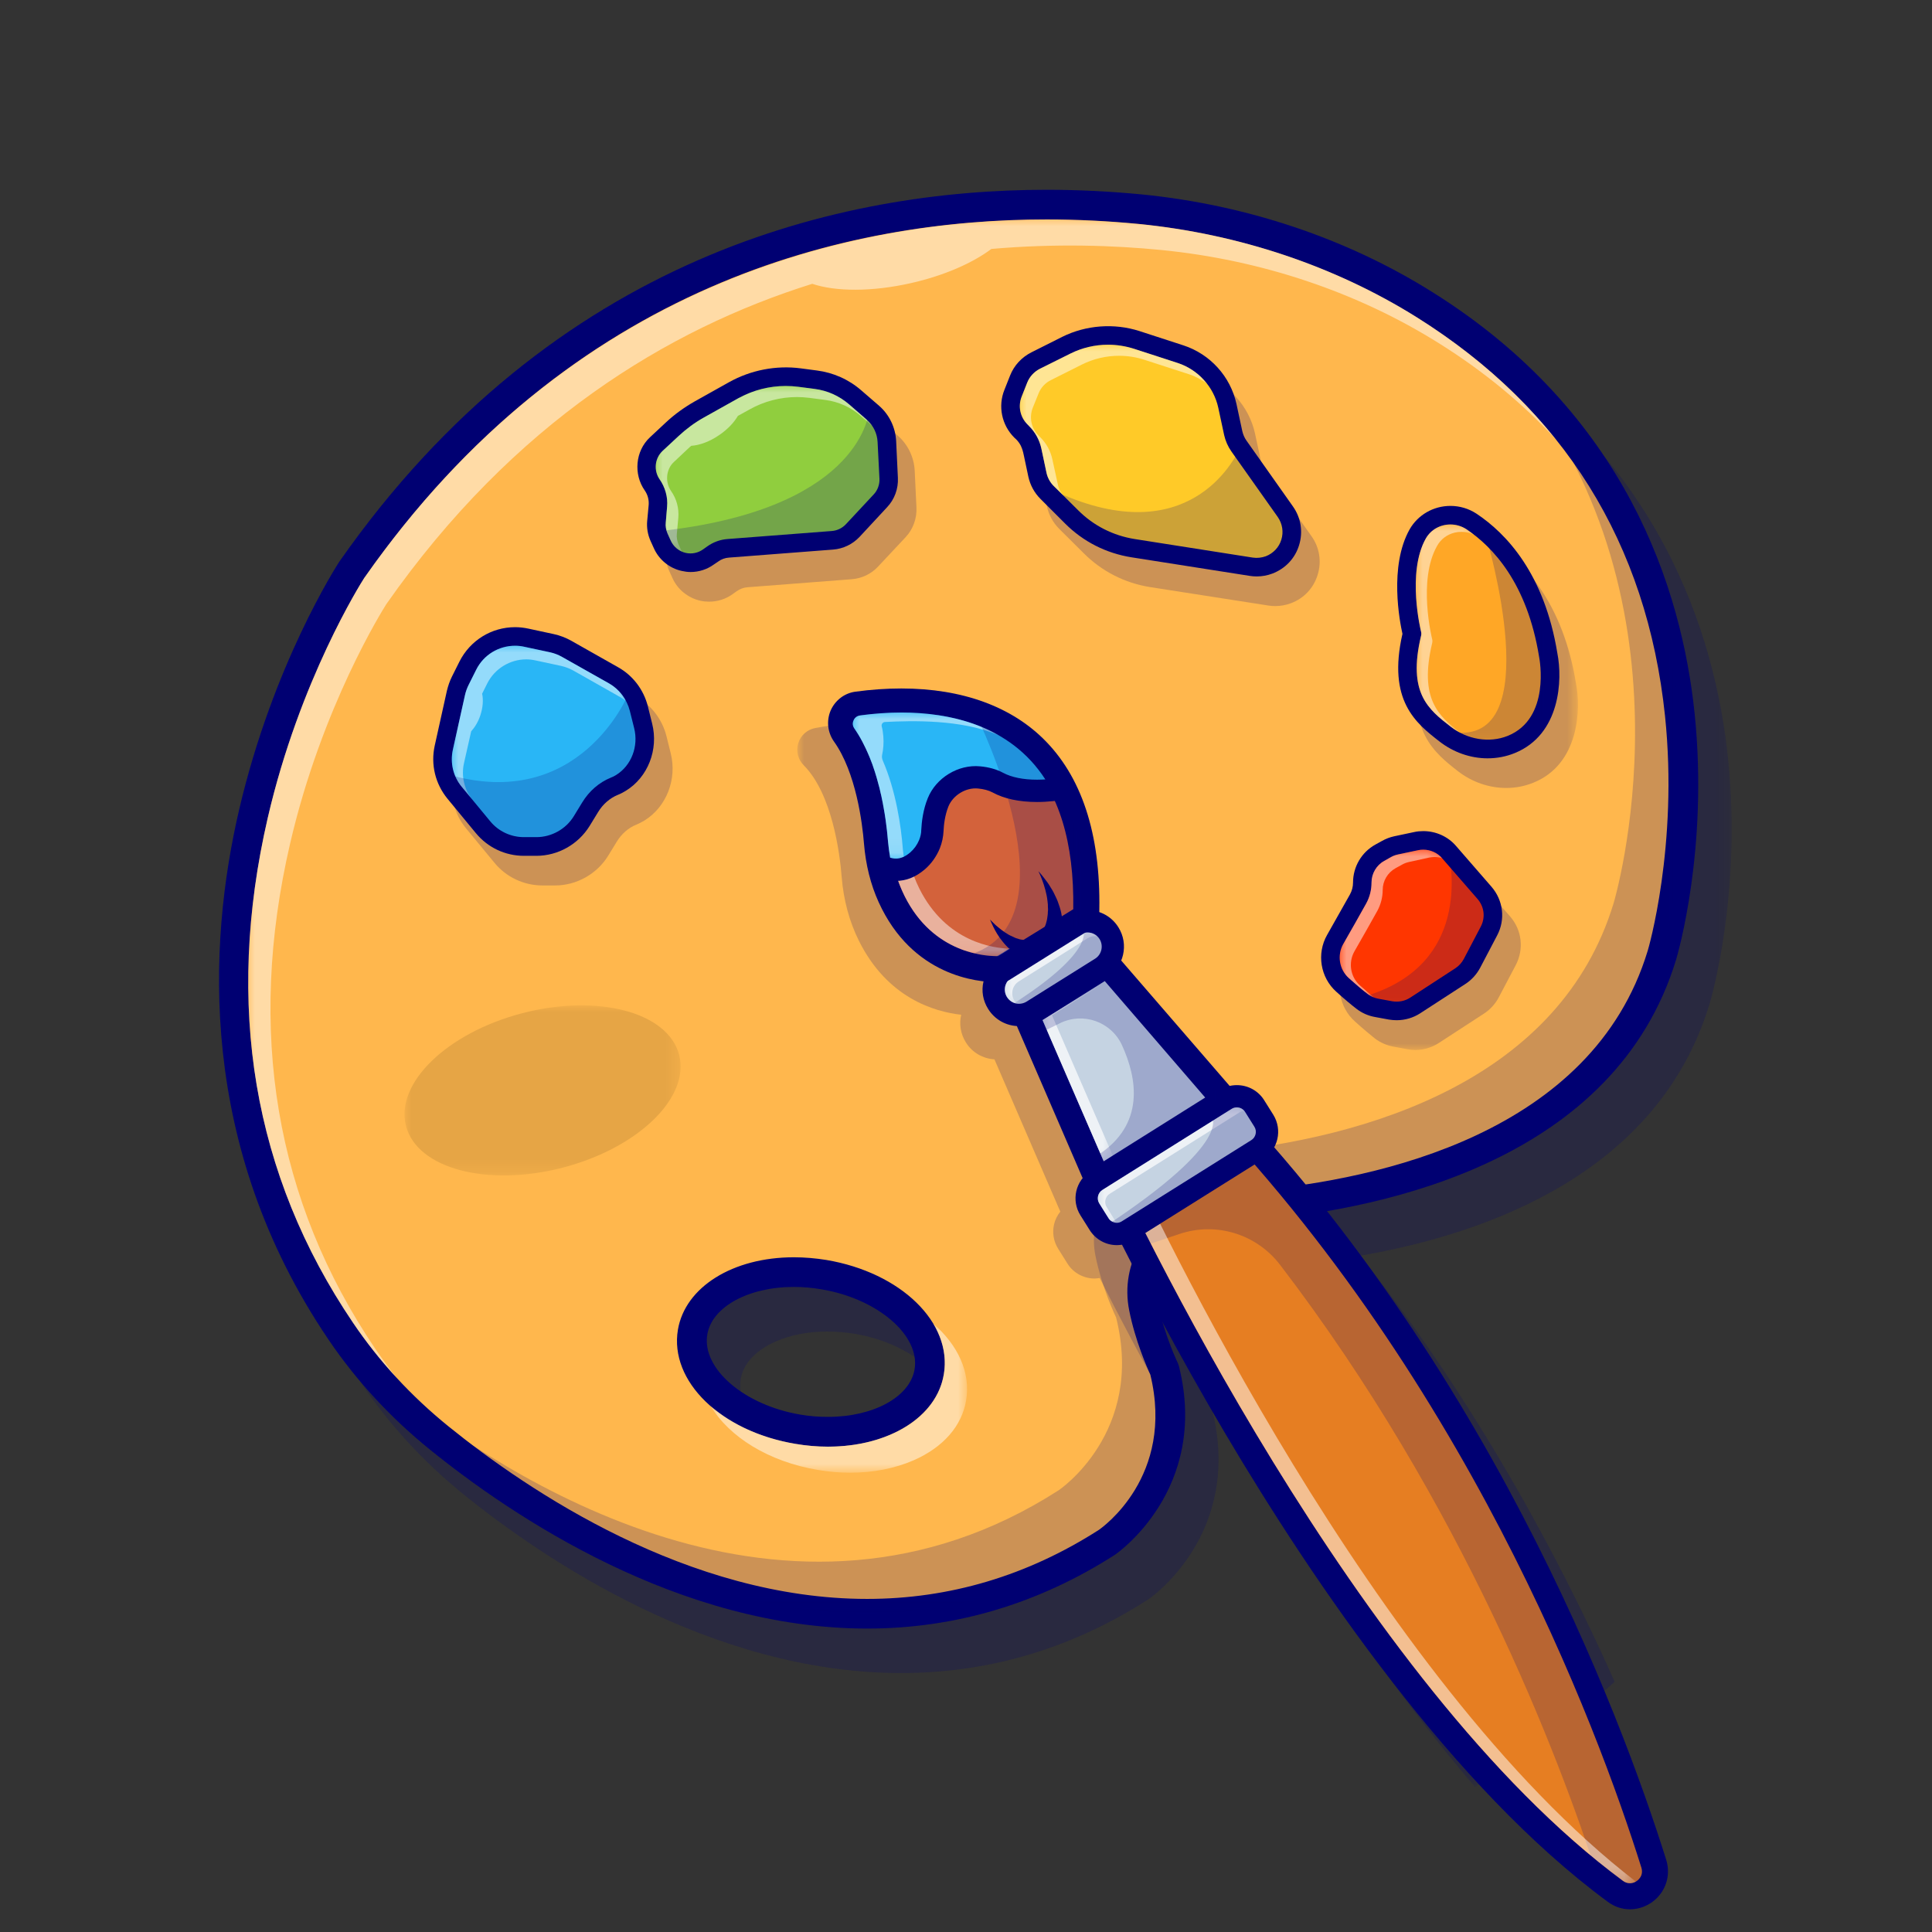 <svg width="144.66" height="144.66" viewBox="0 0 144.66 144.66" fill="none" xmlns="http://www.w3.org/2000/svg" xmlns:xlink="http://www.w3.org/1999/xlink">
	<rect x="0" y="0" width="144.66" height="144.66" fill="#333333" stroke="none"/>
	<desc>
			Created with Pixso.
	</desc>
	<defs/>
	<mask id="mask1_36900" mask-type="alpha" maskUnits="userSpaceOnUse" x="0" y="0" width="144.66" height="144.66">
		<g style="mix-blend-mode:normal">
			<rect id="Rectangle 3948" width="144.66" height="144.66" fill="#C4C4C4" fill-opacity="1"/>
		</g>
	</mask>
	<g mask="url(#mask1_36900)">
		<mask id="mask1_36903" mask-type="alpha" maskUnits="userSpaceOnUse" x="0" y="0" width="144.66" height="144.66">
			<g style="mix-blend-mode:normal">
				<rect id="Rectangle 3947" width="144.66" height="144.66" fill="#C4C4C4" fill-opacity="1"/>
			</g>
		</mask>
		<g mask="url(#mask1_36903)">
			<g opacity="0.2">
				<mask id="mask1_36960" mask-type="alpha" maskUnits="userSpaceOnUse" x="18.912" y="17.553" width="110.753" height="116.256">
					<g style="mix-blend-mode:normal">
						<rect id="Rectangle 3919" x="18.912" y="17.553" width="110.753" height="116.256" fill="#C4C4C4" fill-opacity="1"/>
					</g>
				</mask>
				<g mask="url(#mask1_36960)">
					<g style="mix-blend-mode:normal">
						<path id="Path 36611" d="M101.86 94.02C111.57 92.34 124.19 87.72 128 75.18C128.1 74.85 130.44 66.95 129.39 56.8C128.42 47.39 124.23 34.27 109.75 25.2C103.36 21.2 95.84 18.67 88.02 17.9C73.75 16.49 46.96 18.17 27.93 45.36C27.73 45.67 22.94 53.09 20.41 63.99C18.06 74.08 17.31 89.15 27.09 103.62C29.17 106.69 31.72 109.47 34.68 111.87C40.63 116.68 53.23 125.27 67.47 125.27C73.48 125.27 79.78 123.74 86 119.74C86.07 119.7 93.09 114.89 90.77 105.61C90.75 105.54 90.72 105.47 90.69 105.4C90.68 105.38 90.05 104.05 89.56 102.37C90.96 104.96 92.53 107.77 94.26 110.69C98.41 117.71 104.01 126.28 110.44 133.8C114.17 131.49 117.67 128.85 120.9 125.92C116.68 116.46 110.51 105.01 101.86 94.02ZM70.98 105.87C70.79 107.03 69.85 108.04 68.35 108.69C66.69 109.42 64.59 109.62 62.43 109.26C58.22 108.55 55.03 105.8 55.46 103.26C55.65 102.1 56.59 101.1 58.09 100.44C59.21 99.95 60.53 99.7 61.93 99.7C62.61 99.7 63.31 99.76 64.01 99.87C68.22 100.58 71.41 103.33 70.98 105.87Z" fill="#000072" fill-opacity="1" fill-rule="nonzero"/>
					</g>
				</g>
			</g>
		</g>
		<g mask="url(#mask1_36903)">
			<g style="mix-blend-mode:normal">
				<path id="Path 36612" d="M106.66 22.81C100.24 18.79 92.94 16.41 85.41 15.67C71.18 14.26 45 16.01 26.34 42.66C26.34 42.66 7.01 72.3 25.5 99.66C27.55 102.68 30.04 105.37 32.88 107.67C41.43 114.59 62.65 128.47 82.87 115.48C82.87 115.48 89.34 111.17 87.19 102.55C87.19 102.55 86.13 100.35 85.64 97.91C85.05 94.94 86.79 92.03 89.68 91.15C90.14 91.01 90.64 90.87 91.19 90.74C92.15 90.51 93.13 90.34 94.12 90.25C106.36 89.14 120.46 84.58 124.44 71.53C124.44 71.53 133.95 39.9 106.66 22.81ZM69.58 102.72C69.04 105.91 64.64 107.84 59.74 107.02C54.85 106.19 51.32 102.94 51.86 99.74C52.4 96.54 56.8 94.62 61.69 95.44C66.58 96.26 70.11 99.52 69.58 102.72Z" fill="#FFB74D" fill-opacity="1" fill-rule="nonzero"/>
			</g>
		</g>
		<g mask="url(#mask1_36903)">
			<g style="mix-blend-mode:normal">
				<path id="Path 36613" d="M64.93 121.94C50.84 121.94 38.36 113.54 32.18 108.53C29.22 106.13 26.66 103.36 24.58 100.28C14.8 85.82 15.55 70.75 17.9 60.65C20.44 49.75 25.21 42.36 25.41 42.05C41.5 19.06 63.11 14.21 78.38 14.21C80.75 14.21 83.15 14.33 85.52 14.56C93.34 15.34 100.86 17.86 107.25 21.87C121.73 30.93 125.92 44.05 126.89 53.46C127.93 63.61 125.6 71.51 125.5 71.85C120.96 86.77 103.95 90.48 94.22 91.36C93.32 91.44 92.39 91.6 91.45 91.82C90.96 91.94 90.47 92.07 90.01 92.21C87.66 92.93 86.25 95.28 86.73 97.69C87.18 99.96 88.18 102.04 88.19 102.06C88.22 102.13 88.25 102.2 88.27 102.28C90.59 111.55 83.56 116.36 83.49 116.41C77.77 120.08 71.53 121.94 64.93 121.94ZM27.27 43.28C27.04 43.64 22.44 50.91 20.05 61.23C16.81 75.26 18.95 87.98 26.43 99.03C28.38 101.93 30.79 104.54 33.58 106.8C39.54 111.62 51.53 119.72 64.93 119.72C71.1 119.72 76.93 117.98 82.28 114.55C82.49 114.4 87.99 110.57 86.13 102.92C85.9 102.43 85 100.39 84.55 98.12C83.84 94.59 85.91 91.13 89.36 90.09C89.87 89.93 90.4 89.79 90.93 89.66C91.97 89.41 93.01 89.23 94.02 89.14C103.19 88.31 119.21 84.88 123.37 71.2C123.4 71.13 125.68 63.33 124.67 53.61C123.32 40.68 117.06 30.63 106.07 23.75C99.96 19.93 92.78 17.52 85.3 16.77C83.01 16.55 80.68 16.43 78.38 16.43C63.64 16.43 42.81 21.09 27.27 43.28ZM61.99 108.32C61.19 108.32 60.37 108.25 59.56 108.11C53.98 107.18 50.11 103.42 50.76 99.56C51.3 96.37 54.87 94.14 59.44 94.14C60.25 94.14 61.06 94.21 61.87 94.34C67.46 95.28 71.32 99.04 70.67 102.9C70.14 106.09 66.57 108.32 61.99 108.32ZM59.44 96.36C56.03 96.36 53.3 97.86 52.96 99.92C52.53 102.47 55.72 105.21 59.93 105.92C60.62 106.04 61.31 106.09 61.99 106.09C65.4 106.09 68.13 104.6 68.48 102.53C68.91 99.99 65.71 97.24 61.51 96.54C60.82 96.42 60.12 96.36 59.44 96.36Z" fill="#000072" fill-opacity="1" fill-rule="nonzero"/>
			</g>
		</g>
		<g mask="url(#mask1_36903)">
			<g opacity="0.2">
				<mask id="mask1_36964" mask-type="alpha" maskUnits="userSpaceOnUse" x="59.702" y="54.062" width="35.517" height="51.523">
					<g style="mix-blend-mode:normal">
						<rect id="Rectangle 3920" x="59.702" y="54.062" width="35.517" height="51.523" fill="#C4C4C4" fill-opacity="1"/>
					</g>
				</mask>
				<g mask="url(#mask1_36964)">
					<g style="mix-blend-mode:normal">
						<path id="Path 36614" d="M93.74 88.41C94.14 87.67 94.15 86.74 93.67 85.98L92.98 84.88C92.42 83.99 91.37 83.59 90.4 83.81L82.29 74.42C82.61 73.63 82.56 72.7 82.08 71.93C81.73 71.38 81.21 70.99 80.63 70.8C80.77 64.65 79.16 60.1 75.86 57.27C71.02 53.14 63.88 53.97 61.04 54.51C60.44 54.63 59.95 55.06 59.77 55.65C59.59 56.24 59.75 56.87 60.18 57.3C62.3 59.44 62.88 63.85 63.02 65.65C63.16 67.4 63.6 69.01 64.31 70.44C66.44 74.73 69.97 75.76 71.97 75.98C71.81 76.67 71.92 77.41 72.32 78.05C72.8 78.83 73.62 79.27 74.46 79.32L79.39 90.72C79.17 91 79 91.33 78.92 91.69C78.78 92.31 78.89 92.96 79.23 93.5L79.92 94.6C80.37 95.33 81.16 95.73 81.96 95.73C82.09 95.73 82.21 95.71 82.34 95.69C83.77 98.53 85.55 101.91 87.62 105.58C87.59 104.64 87.46 103.62 87.19 102.55C87.19 102.55 86.12 100.35 85.64 97.91C85.04 94.94 86.79 92.03 89.68 91.15C90.14 91.01 90.64 90.87 91.19 90.74C92.15 90.51 93.13 90.34 94.12 90.25C94.48 90.22 94.85 90.18 95.21 90.14C94.73 89.56 94.24 88.99 93.74 88.41Z" fill="#000072" fill-opacity="1" fill-rule="nonzero"/>
					</g>
				</g>
			</g>
		</g>
		<g mask="url(#mask1_36903)">
			<g opacity="0.1">
				<mask id="mask1_36968" mask-type="alpha" maskUnits="userSpaceOnUse" x="30.293" y="75.279" width="20.676" height="12.741">
					<g style="mix-blend-mode:normal">
						<rect id="Rectangle 3921" x="30.293" y="75.279" width="20.676" height="12.741" fill="#000000" fill-opacity="1"/>
					</g>
				</mask>
				<g mask="url(#mask1_36968)">
					<g style="mix-blend-mode:normal">
						<path id="Path 36615" d="M39.12 75.86C44.77 74.39 50.02 75.79 50.85 78.98C51.68 82.18 47.78 85.96 42.13 87.43C36.48 88.9 31.23 87.5 30.4 84.31C29.57 81.11 33.47 77.33 39.12 75.86Z" fill="#000000" fill-opacity="1" fill-rule="nonzero"/>
					</g>
				</g>
			</g>
		</g>
		<g mask="url(#mask1_36903)">
			<g opacity="0.2">
				<mask id="mask1_36972" mask-type="alpha" maskUnits="userSpaceOnUse" x="27.261" y="28.098" width="98.785" height="92.735">
					<g style="mix-blend-mode:normal">
						<rect id="Rectangle 3922" x="27.261" y="28.098" width="98.785" height="92.735" fill="#C4C4C4" fill-opacity="1"/>
					</g>
				</mask>
				<g mask="url(#mask1_36972)">
					<g style="mix-blend-mode:normal">
						<path id="Path 36616" d="M113.54 28.09C127.52 45.36 120.82 67.63 120.82 67.63C116.85 80.69 102.75 85.25 90.5 86.36C89.52 86.45 88.54 86.61 87.57 86.85C87.02 86.98 86.52 87.12 86.07 87.26C83.18 88.13 81.43 91.05 82.02 94.01C82.51 96.46 83.57 98.65 83.57 98.65C85.73 107.28 79.26 111.59 79.26 111.59C59.04 124.57 37.81 110.69 29.27 103.77C28.57 103.21 27.9 102.63 27.26 102.02C28.92 104.1 30.81 105.99 32.88 107.66C41.43 114.59 62.65 128.47 82.87 115.48C82.87 115.48 89.34 111.17 87.19 102.55C87.19 102.55 86.12 100.35 85.64 97.91C85.05 94.94 86.79 92.03 89.68 91.15C90.14 91.01 90.64 90.87 91.19 90.74C92.15 90.51 93.13 90.34 94.12 90.25C106.36 89.14 120.46 84.58 124.44 71.52C124.44 71.52 132.21 45.68 113.54 28.09Z" fill="#000072" fill-opacity="1" fill-rule="nonzero"/>
					</g>
				</g>
			</g>
		</g>
		<g mask="url(#mask1_36903)">
			<g opacity="0.2">
				<mask id="mask1_36976" mask-type="alpha" maskUnits="userSpaceOnUse" x="33.834" y="26.644" width="84.321" height="51.977">
					<g style="mix-blend-mode:normal">
						<rect id="Rectangle 3923" x="33.834" y="26.644" width="84.321" height="51.977" fill="#C4C4C4" fill-opacity="1"/>
					</g>
				</mask>
				<g mask="url(#mask1_36976)">
					<g style="mix-blend-mode:normal">
						<path id="Path 36617" d="M49.9 55.11C49.59 53.88 48.78 52.81 47.67 52.18L44.17 50.2C43.76 49.97 43.32 49.81 42.86 49.71L40.96 49.29C38.87 48.84 36.75 49.85 35.79 51.76L35.23 52.88C35.06 53.22 34.94 53.58 34.85 53.95L33.94 58.05C33.63 59.46 33.98 60.92 34.9 62.03L37.03 64.61C37.91 65.68 39.23 66.3 40.62 66.3L41.56 66.3C43.17 66.3 44.7 65.44 45.54 64.07L46.17 63.04C46.53 62.44 47.06 61.98 47.64 61.75C47.85 61.66 48.05 61.56 48.25 61.44C49.9 60.42 50.71 58.35 50.22 56.4L49.9 55.11Z" fill="#000072" fill-opacity="1" fill-rule="nonzero"/>
					</g>
				</g>
				<g mask="url(#mask1_36976)">
					<g style="mix-blend-mode:normal">
						<path id="Path 36618" d="M67.21 32.61L65.88 31.45C64.94 30.64 63.79 30.12 62.56 29.96L61.34 29.8C59.5 29.56 57.61 29.93 55.99 30.83L53.4 32.28C52.63 32.72 51.9 33.25 51.25 33.85L50.05 34.97C48.96 35.99 48.78 37.69 49.64 38.91C49.86 39.23 49.99 39.66 49.96 40.04L49.85 41.23C49.81 41.74 49.89 42.25 50.1 42.73L50.34 43.26C50.72 44.13 51.51 44.77 52.44 44.98C52.66 45.03 52.88 45.05 53.09 45.05C53.72 45.05 54.34 44.86 54.85 44.49L55.16 44.27C55.4 44.1 55.68 43.99 55.98 43.97L63.77 43.37C64.53 43.31 65.23 42.98 65.75 42.42L67.82 40.21C68.37 39.62 68.66 38.81 68.62 38L68.49 35.25C68.44 34.24 67.98 33.27 67.21 32.61Z" fill="#000072" fill-opacity="1" fill-rule="nonzero"/>
					</g>
				</g>
				<g mask="url(#mask1_36976)">
					<g style="mix-blend-mode:normal">
						<path id="Path 36619" d="M94.72 35.22C94.57 35.01 94.47 34.77 94.41 34.51L93.97 32.46C93.52 30.41 92 28.73 90 28.08L86.71 27.01C84.79 26.39 82.74 26.55 80.93 27.45L78.62 28.6C77.89 28.97 77.32 29.59 77.02 30.34L76.6 31.4C76.1 32.63 76.39 34.04 77.33 34.98L77.48 35.13C77.74 35.39 77.92 35.72 78 36.09L78.39 37.92C78.53 38.55 78.84 39.12 79.29 39.58L81.14 41.42C82.5 42.78 84.22 43.66 86.12 43.96L94.97 45.34C95.14 45.37 95.32 45.38 95.49 45.38C95.88 45.38 96.28 45.31 96.65 45.17C97.63 44.81 98.36 44.03 98.66 43.04C98.97 42.05 98.8 40.99 98.2 40.15L94.72 35.22Z" fill="#000072" fill-opacity="1" fill-rule="nonzero"/>
					</g>
				</g>
				<g mask="url(#mask1_36976)">
					<g style="mix-blend-mode:normal">
						<path id="Path 36620" d="M118 51.15C117.03 45.18 114.17 42.17 111.94 40.69C111.13 40.15 110.11 39.97 109.16 40.2C108.21 40.43 107.42 41.02 106.94 41.86C105.38 44.63 106.2 48.78 106.4 49.68C105.26 54.69 107.42 56.38 109.16 57.74C110.23 58.57 111.51 59 112.78 59C113.47 59 114.16 58.87 114.8 58.61C118.24 57.23 118.39 53.11 118 51.15Z" fill="#000072" fill-opacity="1" fill-rule="nonzero"/>
					</g>
				</g>
				<g mask="url(#mask1_36976)">
					<g style="mix-blend-mode:normal">
						<path id="Path 36621" d="M110.41 65.57C109.64 64.68 108.44 64.28 107.28 64.52L105.77 64.85C105.46 64.91 105.16 65.03 104.88 65.18L104.37 65.47C103.34 66.04 102.7 67.13 102.7 68.31C102.7 68.62 102.62 68.93 102.47 69.2C102.07 69.92 101.32 71.24 100.76 72.22C99.96 73.62 100.25 75.42 101.46 76.49C102.09 77.06 102.6 77.48 102.95 77.76C103.36 78.07 103.84 78.28 104.35 78.37L105.38 78.56C105.58 78.6 105.77 78.62 105.97 78.62C106.59 78.62 107.2 78.44 107.74 78.09L111.12 75.89C111.58 75.59 111.96 75.17 112.22 74.68L113.49 72.27C114.12 71.07 113.96 69.64 113.07 68.62L110.41 65.57Z" fill="#000072" fill-opacity="1" fill-rule="nonzero"/>
					</g>
				</g>
			</g>
		</g>
		<g mask="url(#mask1_36903)">
			<g opacity="0.5">
				<mask id="mask1_36984" mask-type="alpha" maskUnits="userSpaceOnUse" x="53.228" y="99.116" width="19.189" height="11.154">
					<g style="mix-blend-mode:normal">
						<rect id="Rectangle 3924" x="53.228" y="99.116" width="19.189" height="11.155" fill="#C4C4C4" fill-opacity="1"/>
					</g>
				</mask>
				<g mask="url(#mask1_36984)">
					<g style="mix-blend-mode:normal">
						<path id="Path 36622" d="M61.23 110.06C62.05 110.2 62.86 110.27 63.66 110.27C65.38 110.27 67.01 109.95 68.41 109.34C70.62 108.37 72.02 106.78 72.34 104.85C72.69 102.76 71.72 100.71 69.88 99.11C70.59 100.29 70.89 101.59 70.67 102.9C70.35 104.83 68.95 106.43 66.74 107.39C65.34 108.01 63.71 108.32 61.99 108.32C61.19 108.32 60.38 108.25 59.56 108.11C56.99 107.68 54.79 106.65 53.22 105.29C54.61 107.59 57.54 109.44 61.23 110.06Z" fill="#FFFFFF" fill-opacity="1" fill-rule="nonzero"/>
					</g>
				</g>
			</g>
		</g>
		<g mask="url(#mask1_36903)">
			<g opacity="0.5">
				<mask id="mask1_36988" mask-type="alpha" maskUnits="userSpaceOnUse" x="18.589" y="16.442" width="97.923" height="86.739">
					<g style="mix-blend-mode:normal">
						<rect id="Rectangle 3925" x="18.589" y="16.442" width="97.923" height="86.739" fill="#C4C4C4" fill-opacity="1"/>
					</g>
				</mask>
				<g mask="url(#mask1_36988)">
					<g style="mix-blend-mode:normal">
						<path id="Path 36623" d="M106.07 23.75C99.96 19.93 92.78 17.52 85.3 16.78C82.58 16.51 79.4 16.36 75.9 16.48C70.76 16.67 64.92 17.47 58.87 19.4C48.13 22.82 36.71 29.8 27.27 43.28C27.04 43.64 22.44 50.91 20.05 61.23C16.81 75.26 18.95 87.98 26.42 99.03C27.41 100.49 28.51 101.87 29.71 103.18C29.14 102.46 28.6 101.73 28.09 100.98C20.62 89.92 18.47 77.2 21.72 63.17C24.11 52.85 28.71 45.58 28.93 45.23C38.46 31.63 50 24.64 60.82 21.25C62.56 21.84 65.28 21.86 68.2 21.2C70.69 20.64 72.83 19.69 74.23 18.64C79.05 18.22 83.41 18.37 86.96 18.72C94.45 19.46 101.63 21.87 107.74 25.7C111.11 27.81 114.03 30.22 116.51 32.92C113.71 29.42 110.23 26.36 106.07 23.75Z" fill="#FFFFFF" fill-opacity="1" fill-rule="nonzero"/>
					</g>
				</g>
			</g>
		</g>
		<g mask="url(#mask1_36903)">
			<g style="mix-blend-mode:normal">
				<path id="Path 36624" d="M80.85 84.37C80.85 84.37 98.79 125.25 120.94 141.61C122.39 142.68 124.37 141.27 123.83 139.55C120.41 128.64 110.25 101.5 88.61 80.07L80.85 84.37Z" fill="#E67E22" fill-opacity="1" fill-rule="nonzero"/>
			</g>
		</g>
		<g mask="url(#mask1_36903)">
			<g style="mix-blend-mode:normal">
				<path id="Path 36625" d="M122.04 142.96C121.44 142.96 120.86 142.76 120.37 142.39C108.79 133.85 98.42 118.62 91.75 107.35C84.55 95.18 80.01 84.86 79.96 84.76C79.76 84.3 79.94 83.76 80.38 83.52L88.14 79.22C88.52 79.01 88.99 79.08 89.3 79.38C111.14 101 121.37 128.46 124.76 139.26C125.03 140.13 124.88 141.05 124.35 141.78C123.81 142.52 122.94 142.96 122.04 142.96ZM82.11 84.79C84.76 90.6 101.55 126.07 121.52 140.83C121.68 140.95 121.86 141.01 122.04 141.01C122.32 141.01 122.61 140.86 122.78 140.62C122.9 140.47 123.01 140.2 122.9 139.84C119.58 129.26 109.62 102.51 88.44 81.28L82.11 84.79Z" fill="#000072" fill-opacity="1" fill-rule="nonzero"/>
			</g>
		</g>
		<g mask="url(#mask1_36903)">
			<g opacity="0.2">
				<mask id="mask1_36992" mask-type="alpha" maskUnits="userSpaceOnUse" x="84.616" y="80.078" width="39.308" height="61.912">
					<g style="mix-blend-mode:normal">
						<rect id="Rectangle 3926" x="84.616" y="80.078" width="39.308" height="61.911" fill="#C4C4C4" fill-opacity="1"/>
					</g>
				</mask>
				<g mask="url(#mask1_36992)">
					<g style="mix-blend-mode:normal">
						<path id="Path 36626" d="M123.83 139.55C120.41 128.64 110.25 101.5 88.61 80.07L84.85 82.15C86.88 84.16 88.8 86.23 90.63 88.32L84.61 91.88L85.12 93.46L88.33 92.39C91.08 91.47 94.09 92.41 95.85 94.71C109.53 112.59 116.7 131.43 119.66 140.63C120.09 140.97 120.51 141.29 120.94 141.61C122.39 142.68 124.37 141.27 123.83 139.55Z" fill="#000072" fill-opacity="1" fill-rule="nonzero"/>
					</g>
				</g>
			</g>
		</g>
		<g mask="url(#mask1_36903)">
			<g opacity="0.5">
				<mask id="mask1_36996" mask-type="alpha" maskUnits="userSpaceOnUse" x="82.113" y="81.283" width="40.377" height="59.732">
					<g style="mix-blend-mode:normal">
						<rect id="Rectangle 3927" x="82.113" y="81.283" width="40.377" height="59.732" fill="#C4C4C4" fill-opacity="1"/>
					</g>
				</mask>
				<g mask="url(#mask1_36996)">
					<g style="mix-blend-mode:normal">
						<path id="Path 36627" d="M83.91 85.48L89.52 82.38C89.17 82.01 88.81 81.64 88.44 81.28L82.11 84.79C84.76 90.59 101.55 126.07 121.52 140.83C121.93 141.13 122.3 140.99 122.49 140.89C102.88 125.77 86.53 91.21 83.91 85.48Z" fill="#FFFFFF" fill-opacity="1" fill-rule="nonzero"/>
					</g>
				</g>
			</g>
		</g>
		<g mask="url(#mask1_36903)">
			<g style="mix-blend-mode:normal">
				<path id="Path 36628" d="M82.19 88.38L91.72 82.4L82.91 72.19L76.84 76L82.19 88.38Z" fill="#C5D3E2" fill-opacity="1" fill-rule="nonzero"/>
			</g>
		</g>
		<g mask="url(#mask1_36903)">
			<g style="mix-blend-mode:normal">
				<path id="Path 36629" d="M82.19 89.35C82.1 89.35 82 89.34 81.91 89.31C81.63 89.22 81.41 89.02 81.3 88.76L75.95 76.39C75.76 75.94 75.91 75.43 76.32 75.17L82.39 71.37C82.8 71.11 83.33 71.19 83.64 71.56L92.46 81.76C92.64 81.98 92.73 82.26 92.68 82.55C92.64 82.83 92.48 83.07 92.24 83.23L82.71 89.2C82.55 89.3 82.37 89.35 82.19 89.35ZM78.06 76.38L82.64 86.95L90.24 82.18L82.72 73.46L78.06 76.38Z" fill="#000072" fill-opacity="1" fill-rule="nonzero"/>
			</g>
		</g>
		<g mask="url(#mask1_36903)">
			<g opacity="0.7">
				<mask id="mask1_37000" mask-type="alpha" maskUnits="userSpaceOnUse" x="78.069" y="73.466" width="5.252" height="13.489">
					<g style="mix-blend-mode:normal">
						<rect id="Rectangle 3928" x="78.069" y="73.466" width="5.252" height="13.489" fill="#C4C4C4" fill-opacity="1"/>
					</g>
				</mask>
				<g mask="url(#mask1_37000)">
					<g style="mix-blend-mode:normal">
						<path id="Path 36630" d="M83.32 86.52L78.77 76.02L82.77 73.52L78.06 76.38L82.64 86.95L83.32 86.52Z" fill="#FFFFFF" fill-opacity="1" fill-rule="nonzero"/>
					</g>
				</g>
			</g>
		</g>
		<g mask="url(#mask1_36903)">
			<g style="mix-blend-mode:normal">
				<path id="Path 36631" d="M84.46 92.15L94.13 86.08C94.87 85.62 95.09 84.65 94.63 83.91L93.94 82.82C93.48 82.08 92.51 81.86 91.78 82.32L82.1 88.39C81.36 88.85 81.14 89.82 81.6 90.56L82.29 91.66C82.75 92.39 83.72 92.61 84.46 92.15Z" fill="#C5D3E2" fill-opacity="1" fill-rule="nonzero"/>
			</g>
		</g>
		<g mask="url(#mask1_36903)">
			<g style="mix-blend-mode:normal">
				<path id="Path 36632" d="M83.62 93.23C82.79 93.23 82.03 92.8 81.59 92.1L80.9 91C80.19 89.88 80.53 88.39 81.66 87.69L91.33 81.61C91.72 81.37 92.16 81.25 92.61 81.25C93.44 81.25 94.21 81.67 94.65 82.37L95.34 83.47C96.04 84.6 95.7 86.08 94.58 86.79L84.9 92.86C84.52 93.1 84.07 93.23 83.62 93.23ZM92.61 82.92C92.47 82.92 92.34 82.95 92.22 83.03L82.54 89.1C82.2 89.31 82.09 89.77 82.31 90.11L83 91.21C83.13 91.43 83.37 91.56 83.62 91.56C83.76 91.56 83.89 91.52 84.01 91.44L93.69 85.37C94.03 85.16 94.14 84.7 93.92 84.36L93.23 83.26C93.1 83.04 92.87 82.92 92.61 82.92Z" fill="#000072" fill-opacity="1" fill-rule="nonzero"/>
			</g>
		</g>
		<g mask="url(#mask1_36903)">
			<g opacity="0.7">
				<mask id="mask1_37004" mask-type="alpha" maskUnits="userSpaceOnUse" x="82.202" y="82.92" width="10.984" height="8.64">
					<g style="mix-blend-mode:normal">
						<rect id="Rectangle 3929" x="82.202" y="82.92" width="10.984" height="8.64" fill="#C4C4C4" fill-opacity="1"/>
					</g>
				</mask>
				<g mask="url(#mask1_37004)">
					<g style="mix-blend-mode:normal">
						<path id="Path 36633" d="M83.55 91.49L82.87 90.39C82.76 90.23 82.73 90.03 82.77 89.84C82.82 89.64 82.93 89.48 83.1 89.38L92.78 83.31C92.9 83.23 93.03 83.19 93.17 83.19C93.02 83.02 92.83 82.91 92.61 82.91C92.48 82.91 92.34 82.95 92.22 83.03L82.54 89.1C82.38 89.2 82.26 89.37 82.22 89.56C82.17 89.75 82.21 89.95 82.31 90.11L83 91.21C83.13 91.43 83.32 91.48 83.55 91.49Z" fill="#FFFFFF" fill-opacity="1" fill-rule="nonzero"/>
					</g>
				</g>
			</g>
		</g>
		<g mask="url(#mask1_36903)">
			<g style="mix-blend-mode:normal">
				<path id="Path 36634" d="M77.31 75.7L82.44 72.49C83.33 71.93 83.59 70.76 83.04 69.87C82.48 68.98 81.31 68.71 80.42 69.27L75.29 72.49C74.4 73.05 74.14 74.22 74.69 75.1C75.25 75.99 76.42 76.26 77.31 75.7Z" fill="#C5D3E2" fill-opacity="1" fill-rule="nonzero"/>
			</g>
		</g>
		<g mask="url(#mask1_36903)">
			<g style="mix-blend-mode:normal">
				<path id="Path 36635" d="M76.3 76.83C75.35 76.83 74.49 76.35 73.99 75.55C73.6 74.93 73.47 74.2 73.64 73.49C73.8 72.78 74.23 72.17 74.85 71.78L79.98 68.57C80.41 68.29 80.92 68.15 81.43 68.15C82.38 68.15 83.24 68.63 83.74 69.43C84.54 70.7 84.16 72.39 82.88 73.19L77.75 76.41C77.32 76.68 76.81 76.83 76.3 76.83ZM81.43 69.82C81.23 69.82 81.04 69.87 80.87 69.98L75.73 73.2C75.49 73.35 75.33 73.58 75.26 73.86C75.2 74.14 75.25 74.42 75.4 74.66C75.6 74.97 75.93 75.16 76.3 75.16C76.5 75.16 76.7 75.1 76.86 75L82 71.78C82.49 71.47 82.64 70.81 82.33 70.31C82.13 70 81.8 69.82 81.43 69.82Z" fill="#000072" fill-opacity="1" fill-rule="nonzero"/>
			</g>
		</g>
		<g mask="url(#mask1_36903)">
			<g opacity="0.7">
				<mask id="mask1_37008" mask-type="alpha" maskUnits="userSpaceOnUse" x="75.242" y="69.822" width="6.927" height="5.324">
					<g style="mix-blend-mode:normal">
						<rect id="Rectangle 3930" x="75.242" y="69.822" width="6.927" height="5.324" fill="#C4C4C4" fill-opacity="1"/>
					</g>
				</mask>
				<g mask="url(#mask1_37008)">
					<g style="mix-blend-mode:normal">
						<path id="Path 36636" d="M75.96 74.94C75.64 74.44 75.79 73.79 76.29 73.48L81.42 70.26C81.6 70.15 81.79 70.09 81.98 70.09C82.05 70.09 82.11 70.1 82.16 70.11C81.96 69.92 81.7 69.82 81.43 69.82C81.24 69.82 81.04 69.87 80.87 69.98L75.73 73.2C75.24 73.51 75.09 74.17 75.4 74.66C75.57 74.93 75.83 75.09 76.12 75.14C76.06 75.08 76 75.02 75.96 74.94Z" fill="#FFFFFF" fill-opacity="1" fill-rule="nonzero"/>
					</g>
				</g>
			</g>
		</g>
		<g mask="url(#mask1_36903)">
			<g opacity="0.2">
				<mask id="mask1_37012" mask-type="alpha" maskUnits="userSpaceOnUse" x="75.945" y="69.713" width="7.25" height="5.919">
					<g style="mix-blend-mode:normal">
						<rect id="Rectangle 3931" x="75.945" y="69.713" width="7.25" height="5.92" fill="#C4C4C4" fill-opacity="1"/>
					</g>
				</mask>
				<g mask="url(#mask1_37012)">
					<g style="mix-blend-mode:normal">
						<path id="Path 36637" d="M81.13 69.71C81.13 69.71 81.88 71.31 75.94 75.11L76.82 75.63L82.92 72.01L83.19 70.01L81.13 69.71Z" fill="#000072" fill-opacity="1" fill-rule="nonzero"/>
					</g>
				</g>
			</g>
		</g>
		<g mask="url(#mask1_36903)">
			<g opacity="0.2">
				<mask id="mask1_37016" mask-type="alpha" maskUnits="userSpaceOnUse" x="77.429" y="72.699" width="14.059" height="15.311">
					<g style="mix-blend-mode:normal">
						<rect id="Rectangle 3932" x="77.429" y="72.699" width="14.059" height="15.311" fill="#C4C4C4" fill-opacity="1"/>
					</g>
				</mask>
				<g mask="url(#mask1_37016)">
					<g style="mix-blend-mode:normal">
						<path id="Path 36638" d="M77.83 77.37L79.37 76.61C81.11 75.76 83.2 76.5 84.01 78.26C85.14 80.73 85.77 84.19 82.19 86.5L82.39 88L91.48 82.16L83.19 72.69L77.42 76.34L77.83 77.37Z" fill="#000072" fill-opacity="1" fill-rule="nonzero"/>
					</g>
				</g>
			</g>
		</g>
		<g mask="url(#mask1_36903)">
			<g opacity="0.2">
				<mask id="mask1_37020" mask-type="alpha" maskUnits="userSpaceOnUse" x="82.733" y="81.976" width="12.407" height="10.142">
					<g style="mix-blend-mode:normal">
						<rect id="Rectangle 3933" x="82.733" y="81.976" width="12.407" height="10.142" fill="#C4C4C4" fill-opacity="1"/>
					</g>
				</mask>
				<g mask="url(#mask1_37020)">
					<g style="mix-blend-mode:normal">
						<path id="Path 36639" d="M90.7 83.58C90.7 83.58 92.53 85.39 82.73 91.84L84.03 92.11L94.66 85.56L95.13 83.96L93.15 81.97L90.7 83.58Z" fill="#000072" fill-opacity="1" fill-rule="nonzero"/>
					</g>
				</g>
			</g>
		</g>
		<g mask="url(#mask1_36903)">
			<g style="mix-blend-mode:normal">
				<path id="Path 36640" d="M75.06 72.55C75.06 72.55 69.39 73.11 66.68 67.15C66.1 65.87 65.78 64.48 65.66 63.08C65.51 61.22 65 57.43 63.25 54.97C62.63 54.1 63.14 52.9 64.19 52.75C69.74 51.99 81.86 52.18 81.32 68.63L75.06 72.55Z" fill="#D3623B" fill-opacity="1" fill-rule="nonzero"/>
			</g>
		</g>
		<g mask="url(#mask1_36903)">
			<g style="mix-blend-mode:normal">
				<path id="Path 36641" d="M74.66 73.54C73.22 73.54 68.32 73.11 65.79 67.55C65.19 66.23 64.82 64.75 64.69 63.15C64.57 61.64 64.1 57.85 62.45 55.53C61.96 54.84 61.87 53.96 62.2 53.19C62.54 52.43 63.23 51.9 64.05 51.79C65.22 51.63 66.37 51.55 67.49 51.55C72.06 51.55 75.81 52.92 78.33 55.53C81.15 58.44 82.49 62.86 82.3 68.66C82.29 68.99 82.11 69.28 81.84 69.46L75.57 73.38C75.44 73.46 75.3 73.5 75.15 73.52C75.12 73.52 74.95 73.54 74.66 73.54ZM67.49 53.49C66.46 53.49 65.39 53.57 64.32 53.72C64.11 53.75 64.03 53.88 63.99 53.96C63.96 54.03 63.91 54.21 64.04 54.4C65.9 57.02 66.46 60.91 66.63 63C66.74 64.37 67.06 65.63 67.57 66.75C69.61 71.24 73.52 71.59 74.66 71.59L80.36 68.08C80.44 63.09 79.29 59.32 76.93 56.88C74.76 54.63 71.58 53.49 67.49 53.49Z" fill="#000072" fill-opacity="1" fill-rule="nonzero"/>
			</g>
		</g>
		<g mask="url(#mask1_36903)">
			<g style="mix-blend-mode:normal">
				<path id="Path 36642" d="M77.75 65.23C77.75 65.23 77.96 65.45 78.23 65.81C78.37 65.99 78.53 66.2 78.67 66.45C78.83 66.69 78.97 66.97 79.1 67.26C79.16 67.4 79.23 67.55 79.27 67.7C79.32 67.85 79.38 68 79.41 68.14C79.45 68.29 79.48 68.44 79.5 68.58C79.52 68.72 79.55 68.86 79.55 68.99C79.56 69.11 79.56 69.23 79.56 69.34C79.56 69.44 79.55 69.54 79.55 69.61C79.54 69.76 79.53 69.85 79.53 69.85C79.51 70.24 79.17 70.54 78.78 70.51C78.39 70.48 78.1 70.14 78.13 69.76C78.13 69.69 78.15 69.62 78.17 69.56C78.17 69.56 78.21 69.46 78.24 69.36C78.26 69.31 78.29 69.25 78.31 69.18C78.33 69.1 78.35 69.02 78.38 68.92C78.41 68.83 78.41 68.73 78.43 68.62C78.45 68.5 78.46 68.38 78.46 68.26C78.48 68.13 78.47 68 78.46 67.86C78.47 67.73 78.44 67.59 78.43 67.45C78.4 67.17 78.34 66.89 78.27 66.63C78.2 66.36 78.12 66.12 78.04 65.91C77.89 65.5 77.75 65.23 77.75 65.23Z" fill="#000072" fill-opacity="1" fill-rule="nonzero"/>
			</g>
		</g>
		<g mask="url(#mask1_36903)">
			<g style="mix-blend-mode:normal">
				<path id="Path 36643" d="M74.13 68.85C74.13 68.85 74.29 69.03 74.54 69.26C74.67 69.37 74.82 69.5 74.99 69.63C75.16 69.76 75.34 69.88 75.53 69.99C75.63 70.04 75.72 70.09 75.82 70.13C75.91 70.17 76 70.22 76.09 70.25C76.19 70.27 76.27 70.31 76.35 70.33C76.44 70.34 76.51 70.37 76.58 70.37C76.72 70.39 76.83 70.4 76.91 70.39C76.98 70.39 77.03 70.39 77.03 70.39C77.42 70.38 77.76 70.69 77.76 71.09C77.77 71.48 77.46 71.8 77.07 71.81C76.97 71.81 76.88 71.79 76.8 71.76C76.8 71.76 76.73 71.73 76.61 71.69C76.49 71.65 76.33 71.57 76.15 71.46C76.06 71.41 75.97 71.34 75.87 71.28C75.77 71.21 75.69 71.13 75.59 71.05C75.5 70.98 75.41 70.88 75.32 70.79C75.24 70.71 75.16 70.61 75.08 70.51C74.92 70.32 74.78 70.12 74.66 69.92C74.54 69.73 74.45 69.55 74.37 69.39C74.21 69.07 74.13 68.85 74.13 68.85Z" fill="#000072" fill-opacity="1" fill-rule="nonzero"/>
			</g>
		</g>
		<g mask="url(#mask1_36903)">
			<g opacity="0.5">
				<mask id="mask1_37024" mask-type="alpha" maskUnits="userSpaceOnUse" x="63.599" y="53.641" width="12.051" height="17.957">
					<g style="mix-blend-mode:normal">
						<rect id="Rectangle 3934" x="63.599" y="53.641" width="12.051" height="17.957" fill="#C4C4C4" fill-opacity="1"/>
					</g>
				</mask>
				<g mask="url(#mask1_37024)">
					<g style="mix-blend-mode:normal">
						<path id="Path 36644" d="M68.83 66.52C68.23 65.31 67.87 63.93 67.74 62.43C67.56 60.17 66.95 56.22 64.99 53.64C64.47 53.69 64 53.76 63.59 53.83C65.79 56.39 66.44 60.62 66.63 62.99C66.75 64.49 67.12 65.86 67.72 67.07C69.87 71.41 73.82 71.61 74.75 71.59L75.64 71.03C74.42 71.01 70.85 70.57 68.83 66.52Z" fill="#FFFFFF" fill-opacity="1" fill-rule="nonzero"/>
					</g>
				</g>
			</g>
		</g>
		<g mask="url(#mask1_36903)">
			<g style="mix-blend-mode:normal">
				<path id="Path 36645" d="M64.29 52.74C63.22 52.88 62.65 54.12 63.28 55.01C65 57.47 65.51 61.22 65.66 63.07C65.71 63.62 65.79 64.17 65.9 64.72C66.19 64.9 67.38 65.59 68.69 64.47C69.11 64.11 69.41 63.68 69.59 63.21C69.73 62.87 69.81 62.53 69.82 62.18C69.84 61.61 69.93 60.83 70.24 60.08C70.72 58.88 72.03 58.09 73.31 58.21C73.78 58.25 74.27 58.36 74.71 58.6C76.37 59.49 78.73 59.19 79.62 59.04C76.19 52.2 68.47 52.18 64.29 52.74Z" fill="#29B6F6" fill-opacity="1" fill-rule="nonzero"/>
			</g>
		</g>
		<g mask="url(#mask1_36903)">
			<g style="mix-blend-mode:normal">
				<path id="Path 36646" d="M67.08 65.96C66.31 65.96 65.74 65.66 65.46 65.49C65.27 65.37 65.14 65.17 65.09 64.95C64.97 64.37 64.88 63.72 64.83 63.14C64.7 61.62 64.24 57.84 62.59 55.48C62.14 54.83 62.06 54.01 62.38 53.27C62.7 52.53 63.38 52.02 64.18 51.91C65.3 51.76 66.41 51.69 67.49 51.69C71.76 51.69 77.47 52.9 80.37 58.66C80.48 58.9 80.48 59.18 80.37 59.41C80.25 59.65 80.02 59.81 79.76 59.86C79.28 59.94 78.51 60.05 77.65 60.05C76.32 60.05 75.19 59.81 74.31 59.33C74.03 59.18 73.66 59.08 73.23 59.04C72.31 58.95 71.35 59.55 71.01 60.39C70.75 61.05 70.67 61.74 70.65 62.21C70.63 62.65 70.54 63.09 70.37 63.52C70.12 64.13 69.73 64.68 69.24 65.1C68.57 65.67 67.85 65.96 67.08 65.96ZM66.65 64.22C66.77 64.25 66.92 64.29 67.08 64.29C67.44 64.29 67.8 64.13 68.15 63.83C68.44 63.58 68.67 63.26 68.82 62.9C68.92 62.65 68.98 62.4 68.98 62.15C69.01 61.55 69.11 60.64 69.47 59.76C70.08 58.25 71.74 57.22 73.39 57.38C74.04 57.44 74.62 57.6 75.1 57.86C75.73 58.2 76.61 58.38 77.65 58.38C77.86 58.38 78.07 58.37 78.27 58.36C75.62 54.25 71.01 53.35 67.49 53.35C66.49 53.35 65.45 53.43 64.4 53.57C64.08 53.61 63.95 53.84 63.91 53.94C63.86 54.04 63.79 54.28 63.96 54.53C65.77 57.12 66.32 60.95 66.49 63C66.53 63.41 66.58 63.81 66.65 64.22Z" fill="#000072" fill-opacity="1" fill-rule="nonzero"/>
			</g>
		</g>
		<g mask="url(#mask1_36903)">
			<g opacity="0.5">
				<mask id="mask1_37028" mask-type="alpha" maskUnits="userSpaceOnUse" x="63.858" y="53.359" width="10.92" height="10.93">
					<g style="mix-blend-mode:normal">
						<rect id="Rectangle 3935" x="63.858" y="53.359" width="10.92" height="10.93" fill="#C4C4C4" fill-opacity="1"/>
					</g>
				</mask>
				<g mask="url(#mask1_37028)">
					<g style="mix-blend-mode:normal">
						<path id="Path 36647" d="M66.82 64.26C66.84 64.26 66.94 64.28 66.97 64.28C67.02 64.28 67.14 64.28 67.19 64.28C67.23 64.27 67.32 64.26 67.36 64.25C67.44 64.23 67.58 64.19 67.67 64.15C67.64 63.95 67.62 63.76 67.6 63.56C67.47 61.87 67.09 59.24 66.1 56.95C66.04 56.81 66.02 56.66 66.05 56.52C66.14 56.11 66.18 55.63 66.14 55.13C66.12 54.87 66.08 54.62 66.02 54.39C65.98 54.22 66.1 54.07 66.26 54.06C68.29 53.96 71.98 53.85 74.77 55.05C71.52 53.2 67.56 53.19 64.83 53.51C64.75 53.52 64.67 53.53 64.6 53.54C64.53 53.55 64.47 53.56 64.4 53.57C64.09 53.61 63.95 53.84 63.91 53.94C63.87 54.04 63.79 54.28 63.96 54.53C64.03 54.63 64.12 54.77 64.19 54.88C64.23 54.94 64.26 54.99 64.3 55.05C64.39 55.2 64.47 55.34 64.55 55.5C64.83 56.03 65.11 56.65 65.32 57.22C65.37 57.37 65.43 57.55 65.48 57.7C65.52 57.83 65.59 58.05 65.63 58.18C65.68 58.37 65.73 58.55 65.78 58.74C65.81 58.83 65.83 58.93 65.86 59.02C65.89 59.15 65.92 59.27 65.94 59.39C65.97 59.48 65.99 59.58 66.01 59.67C66.03 59.79 66.06 59.91 66.08 60.03C66.1 60.12 66.12 60.21 66.13 60.3C66.15 60.42 66.18 60.53 66.19 60.64C66.23 60.82 66.26 61 66.28 61.18C66.3 61.27 66.31 61.35 66.32 61.44C66.33 61.55 66.35 61.66 66.36 61.77C66.37 61.85 66.38 61.93 66.39 62.01C66.41 62.12 66.42 62.23 66.43 62.35C66.44 62.41 66.44 62.47 66.45 62.52C66.47 62.69 66.48 62.85 66.49 63C66.53 63.41 66.58 63.82 66.65 64.22C66.69 64.23 66.78 64.25 66.82 64.26Z" fill="#FFFFFF" fill-opacity="1" fill-rule="nonzero"/>
					</g>
				</g>
			</g>
		</g>
		<g mask="url(#mask1_36903)">
			<g opacity="0.2">
				<mask id="mask1_37032" mask-type="alpha" maskUnits="userSpaceOnUse" x="72.608" y="53.699" width="8.498" height="19.058">
					<g style="mix-blend-mode:normal">
						<rect id="Rectangle 3936" x="72.608" y="53.699" width="8.498" height="19.058" fill="#C4C4C4" fill-opacity="1"/>
					</g>
				</mask>
				<g mask="url(#mask1_37032)">
					<g style="mix-blend-mode:normal">
						<path id="Path 36648" d="M73.16 53.69C73.16 53.69 80.74 68.98 72.6 71.49L72.74 72.46L74.77 72.75L80.87 69.31C80.87 69.31 83.17 57.59 73.16 53.69Z" fill="#000072" fill-opacity="1" fill-rule="nonzero"/>
					</g>
				</g>
			</g>
		</g>
		<g mask="url(#mask1_36903)">
			<g style="mix-blend-mode:normal">
				<path id="Path 36649" d="M44.18 60.45L43.55 61.48C42.83 62.66 41.55 63.38 40.16 63.38L39.23 63.38C38.05 63.38 36.92 62.85 36.17 61.94L34.05 59.37C33.27 58.42 32.96 57.17 33.23 55.98L34.14 51.88C34.21 51.56 34.32 51.26 34.47 50.97L35.02 49.85C35.84 48.23 37.64 47.36 39.42 47.75L41.33 48.16C41.71 48.25 42.09 48.39 42.44 48.59L45.94 50.56C46.89 51.1 47.57 52 47.84 53.06L48.16 54.35C48.57 55.98 47.93 57.74 46.5 58.62C46.34 58.72 46.17 58.81 45.99 58.88C45.23 59.18 44.61 59.75 44.18 60.45Z" fill="#29B6F6" fill-opacity="1" fill-rule="nonzero"/>
			</g>
		</g>
		<g mask="url(#mask1_36903)">
			<g style="mix-blend-mode:normal">
				<path id="Path 36650" d="M40.16 64.08L39.23 64.08C37.83 64.08 36.52 63.46 35.63 62.38L33.51 59.81C32.59 58.69 32.24 57.24 32.55 55.83L33.46 51.73C33.55 51.36 33.67 51 33.84 50.66L34.4 49.54C35.2 47.95 36.8 46.96 38.57 46.96C38.91 46.96 39.24 47 39.57 47.07L41.47 47.48C41.93 47.58 42.37 47.75 42.78 47.98L46.28 49.96C47.39 50.58 48.2 51.65 48.51 52.89L48.83 54.18C49.32 56.13 48.51 58.2 46.86 59.21C46.66 59.33 46.46 59.44 46.25 59.52C45.67 59.76 45.14 60.21 44.78 60.81L44.15 61.84C43.3 63.22 41.78 64.08 40.16 64.08ZM38.57 48.35C37.33 48.35 36.2 49.04 35.65 50.16L35.09 51.28C34.97 51.52 34.88 51.77 34.82 52.03L33.91 56.13C33.69 57.12 33.93 58.14 34.58 58.92L36.71 61.5C37.33 62.25 38.25 62.68 39.23 62.68L40.16 62.68C41.3 62.68 42.37 62.08 42.96 61.12L43.59 60.09C44.11 59.23 44.87 58.58 45.73 58.23C45.87 58.18 46 58.11 46.13 58.03C47.27 57.33 47.83 55.88 47.48 54.51L47.16 53.23C46.94 52.36 46.37 51.61 45.6 51.17L42.09 49.19C41.81 49.03 41.5 48.91 41.18 48.84L39.27 48.43C39.04 48.38 38.81 48.35 38.57 48.35Z" fill="#000072" fill-opacity="1" fill-rule="nonzero"/>
			</g>
		</g>
		<g mask="url(#mask1_36903)">
			<g opacity="0.5">
				<mask id="mask1_37036" mask-type="alpha" maskUnits="userSpaceOnUse" x="33.835" y="48.355" width="13.05" height="11.502">
					<g style="mix-blend-mode:normal">
						<rect id="Rectangle 3937" x="33.835" y="48.355" width="13.05" height="11.503" fill="#C4C4C4" fill-opacity="1"/>
					</g>
				</mask>
				<g mask="url(#mask1_37036)">
					<g style="mix-blend-mode:normal">
						<path id="Path 36651" d="M45.6 51.17L42.09 49.19C41.81 49.03 41.5 48.91 41.18 48.84L39.27 48.43C39.04 48.37 38.8 48.35 38.57 48.35C37.35 48.35 36.21 49.03 35.65 50.16L35.27 50.92L35.09 51.28C34.97 51.52 34.88 51.77 34.82 52.03L34.09 55.31L33.91 56.13C33.69 57.12 33.93 58.14 34.58 58.92L35.35 59.85C34.75 59.08 34.53 58.1 34.74 57.15L35.28 54.76C35.56 54.45 35.81 54.04 35.97 53.55C36.16 52.97 36.2 52.4 36.1 51.94L36.48 51.18C37.04 50.06 38.19 49.37 39.41 49.37C39.64 49.37 39.87 49.4 40.1 49.45L42.01 49.86C42.33 49.93 42.64 50.05 42.93 50.21L46.43 52.19C46.59 52.28 46.74 52.39 46.88 52.5C46.59 51.95 46.15 51.48 45.6 51.17Z" fill="#FFFFFF" fill-opacity="1" fill-rule="nonzero"/>
					</g>
				</g>
			</g>
		</g>
		<g mask="url(#mask1_36903)">
			<g style="mix-blend-mode:normal">
				<path id="Path 36652" d="M49.26 37.88L49.15 39.06C49.12 39.46 49.18 39.86 49.34 40.22L49.58 40.75C49.88 41.42 50.48 41.92 51.2 42.08C51.85 42.22 52.52 42.08 53.06 41.7L53.36 41.48C53.71 41.23 54.11 41.09 54.54 41.05L62.33 40.45C62.91 40.41 63.45 40.15 63.85 39.72L65.92 37.51C66.34 37.05 66.57 36.44 66.54 35.81L66.41 33.06C66.37 32.23 65.99 31.45 65.36 30.91L64.03 29.75C63.2 29.03 62.17 28.57 61.08 28.43L59.86 28.27C58.16 28.05 56.44 28.38 54.94 29.22L52.35 30.67C51.62 31.08 50.95 31.57 50.34 32.14L49.14 33.26C48.29 34.05 48.16 35.34 48.82 36.29C49.13 36.74 49.31 37.33 49.26 37.88Z" fill="#90CE3E" fill-opacity="1" fill-rule="nonzero"/>
			</g>
		</g>
		<g mask="url(#mask1_36903)">
			<g style="mix-blend-mode:normal">
				<path id="Path 36653" d="M51.71 42.83C51.49 42.83 51.27 42.8 51.05 42.75C50.12 42.55 49.33 41.9 48.95 41.03L48.71 40.5C48.5 40.03 48.41 39.51 48.46 39L48.57 37.81C48.6 37.43 48.5 37.05 48.28 36.73C47.42 35.51 47.57 33.77 48.66 32.75L49.86 31.63C50.51 31.02 51.24 30.5 52.01 30.06L54.6 28.61C56.22 27.71 58.11 27.34 59.95 27.58L61.16 27.74C62.4 27.9 63.55 28.41 64.49 29.23L65.82 30.38C66.59 31.05 67.05 32.01 67.1 33.03L67.23 35.78C67.27 36.59 66.98 37.39 66.42 37.98L64.36 40.2C63.84 40.75 63.14 41.09 62.38 41.15L54.59 41.75C54.29 41.77 54.01 41.87 53.77 42.05L53.46 42.26C52.95 42.63 52.34 42.83 51.71 42.83ZM58.83 28.9C57.59 28.9 56.36 29.22 55.28 29.82L52.69 31.27C52.01 31.65 51.38 32.12 50.81 32.65L49.61 33.77C49.02 34.32 48.93 35.23 49.39 35.89C49.8 36.47 50.02 37.23 49.95 37.94L49.85 39.13C49.82 39.4 49.87 39.68 49.98 39.94L50.22 40.47C50.43 40.94 50.85 41.29 51.35 41.4C51.8 41.5 52.28 41.4 52.65 41.13L52.96 40.91C53.41 40.59 53.93 40.4 54.48 40.36L62.28 39.76C62.68 39.73 63.06 39.55 63.34 39.25L65.41 37.03C65.71 36.72 65.87 36.28 65.85 35.85L65.71 33.09C65.68 32.46 65.39 31.85 64.91 31.44L63.58 30.28C62.84 29.65 61.95 29.24 60.99 29.12L59.77 28.96C59.46 28.92 59.14 28.9 58.83 28.9Z" fill="#000072" fill-opacity="1" fill-rule="nonzero"/>
			</g>
		</g>
		<g mask="url(#mask1_36903)">
			<g opacity="0.5">
				<mask id="mask1_37040" mask-type="alpha" maskUnits="userSpaceOnUse" x="49.102" y="28.902" width="16.216" height="12.396">
					<g style="mix-blend-mode:normal">
						<rect id="Rectangle 3938" x="49.102" y="28.902" width="16.216" height="12.396" fill="#C4C4C4" fill-opacity="1"/>
					</g>
				</mask>
				<g mask="url(#mask1_37040)">
					<g style="mix-blend-mode:normal">
						<path id="Path 36654" d="M64.91 31.43L63.58 30.28C62.84 29.64 61.95 29.24 60.99 29.12L59.77 28.96C59.46 28.92 59.15 28.9 58.84 28.9C57.66 28.9 56.49 29.19 55.45 29.74C55.39 29.76 55.34 29.79 55.28 29.82L52.69 31.27C52.01 31.65 51.38 32.12 50.81 32.65L50.55 32.89L49.61 33.76C49.02 34.32 48.93 35.23 49.39 35.89C49.8 36.47 50.02 37.23 49.95 37.94L49.85 39.13C49.82 39.4 49.87 39.68 49.98 39.94L50.22 40.47C50.38 40.84 50.68 41.13 51.05 41.29L50.81 40.77C50.7 40.52 50.65 40.24 50.68 39.96L50.79 38.77C50.85 38.06 50.66 37.35 50.25 36.77C49.79 36.11 49.86 35.15 50.45 34.6L51.64 33.48C51.68 33.45 51.72 33.41 51.76 33.38C52.38 33.34 53.14 33.07 53.86 32.57C54.48 32.15 54.96 31.64 55.25 31.14L56.12 30.66C57.2 30.05 58.44 29.73 59.67 29.73C59.98 29.73 60.29 29.75 60.6 29.79L61.82 29.95C62.78 30.08 63.68 30.48 64.41 31.11L65.31 31.9C65.2 31.73 65.06 31.57 64.91 31.43Z" fill="#FFFFFF" fill-opacity="1" fill-rule="nonzero"/>
					</g>
				</g>
			</g>
		</g>
		<g mask="url(#mask1_36903)">
			<g style="mix-blend-mode:normal">
				<path id="Path 36655" d="M76.58 32.41L76.43 32.27C75.69 31.52 75.46 30.41 75.85 29.43L76.28 28.38C76.51 27.78 76.96 27.29 77.54 27L79.85 25.85C81.48 25.03 83.37 24.89 85.1 25.45L88.4 26.52C90.17 27.1 91.5 28.57 91.9 30.39L92.34 32.44C92.42 32.78 92.56 33.11 92.77 33.39L96.24 38.32C97.24 39.73 96.63 41.69 95.02 42.3C94.6 42.46 94.14 42.5 93.69 42.43L84.84 41.05C83.1 40.77 81.48 39.95 80.24 38.7L78.39 36.86C78.04 36.5 77.79 36.05 77.68 35.55L77.29 33.72C77.18 33.22 76.94 32.77 76.58 32.41Z" fill="#FFCA28" fill-opacity="1" fill-rule="nonzero"/>
			</g>
		</g>
		<g mask="url(#mask1_36903)">
			<g style="mix-blend-mode:normal">
				<path id="Path 36656" d="M94.1 43.16C93.93 43.16 93.75 43.15 93.58 43.12L84.73 41.73C82.83 41.43 81.11 40.56 79.75 39.2L77.9 37.35C77.45 36.9 77.14 36.33 77 35.7L76.61 33.86C76.53 33.5 76.35 33.16 76.09 32.9L75.94 32.76C75 31.82 74.71 30.41 75.21 29.18L75.63 28.12C75.93 27.36 76.5 26.75 77.23 26.38L79.54 25.22C81.31 24.34 83.43 24.18 85.32 24.79L88.61 25.86C90.61 26.51 92.13 28.19 92.58 30.24L93.02 32.29C93.08 32.54 93.18 32.78 93.33 32.99L96.81 37.92C97.41 38.77 97.58 39.82 97.27 40.82C96.97 41.81 96.24 42.58 95.26 42.95C94.89 43.09 94.5 43.16 94.1 43.16ZM82.96 25.81C81.99 25.81 81.03 26.04 80.16 26.47L77.85 27.62C77.43 27.84 77.1 28.19 76.92 28.63L76.5 29.69C76.21 30.41 76.38 31.23 76.93 31.77L77.07 31.92C77.52 32.37 77.83 32.94 77.97 33.57L78.36 35.41C78.44 35.77 78.62 36.1 78.88 36.37L80.73 38.21C81.88 39.36 83.34 40.1 84.95 40.36L93.8 41.75C94.13 41.8 94.47 41.76 94.78 41.65C95.34 41.43 95.77 40.98 95.94 40.41C96.12 39.83 96.02 39.22 95.68 38.72L92.2 33.8C91.94 33.43 91.76 33.02 91.66 32.58L91.22 30.53C90.88 28.96 89.71 27.68 88.18 27.18L84.89 26.11C84.26 25.91 83.61 25.81 82.96 25.81Z" fill="#000072" fill-opacity="1" fill-rule="nonzero"/>
			</g>
		</g>
		<g mask="url(#mask1_36903)">
			<g opacity="0.5">
				<mask id="mask1_37044" mask-type="alpha" maskUnits="userSpaceOnUse" x="76.365" y="25.811" width="14.019" height="11.396">
					<g style="mix-blend-mode:normal">
						<rect id="Rectangle 3939" x="76.365" y="25.811" width="14.019" height="11.396" fill="#C4C4C4" fill-opacity="1"/>
					</g>
				</mask>
				<g mask="url(#mask1_37044)">
					<g style="mix-blend-mode:normal">
						<path id="Path 36657" d="M79.2 36.24L78.8 34.41C78.67 33.78 78.36 33.21 77.9 32.75L77.76 32.61C77.21 32.06 77.05 31.25 77.33 30.53L77.76 29.47C77.93 29.03 78.26 28.67 78.69 28.46L81 27.3C81.88 26.86 82.83 26.64 83.79 26.64C84.44 26.64 85.09 26.74 85.72 26.95L89.02 28.02C89.52 28.18 89.97 28.43 90.38 28.74C89.83 28.02 89.07 27.47 88.19 27.18L84.89 26.11C84.25 25.91 83.6 25.81 82.95 25.81C82 25.81 81.04 26.03 80.16 26.47L77.85 27.62C77.43 27.84 77.1 28.2 76.92 28.64L76.5 29.69C76.21 30.41 76.38 31.23 76.93 31.78L77.07 31.92C77.52 32.37 77.83 32.94 77.97 33.57L78.36 35.41C78.44 35.77 78.62 36.11 78.88 36.37L79.72 37.2C79.46 36.94 79.27 36.61 79.2 36.24Z" fill="#FFFFFF" fill-opacity="1" fill-rule="nonzero"/>
					</g>
				</g>
			</g>
		</g>
		<g mask="url(#mask1_36903)">
			<g style="mix-blend-mode:normal">
				<path id="Path 36658" d="M106.16 39.98C106.96 38.56 108.82 38.15 110.17 39.04C112.13 40.35 114.97 43.19 115.92 49.04C115.92 49.04 116.96 54.21 113.15 55.74C111.5 56.41 109.61 56.07 108.2 54.97C106.51 53.65 104.6 52.17 105.72 47.46C105.72 47.46 104.55 42.82 106.16 39.98Z" fill="#FFA726" fill-opacity="1" fill-rule="nonzero"/>
			</g>
		</g>
		<g mask="url(#mask1_36903)">
			<g style="mix-blend-mode:normal">
				<path id="Path 36659" d="M111.38 56.78C110.1 56.78 108.82 56.33 107.77 55.51C106.03 54.15 103.87 52.47 105.01 47.46C104.81 46.56 103.99 42.4 105.55 39.63C106.17 38.55 107.33 37.88 108.6 37.88C109.3 37.88 109.97 38.08 110.55 38.46C112.78 39.94 115.64 42.95 116.61 48.92C117 50.88 116.85 55 113.41 56.39C112.77 56.65 112.09 56.78 111.38 56.78ZM108.6 39.27C107.83 39.27 107.13 39.67 106.76 40.32C105.31 42.89 106.39 47.24 106.4 47.28C106.43 47.39 106.43 47.51 106.4 47.62C105.38 51.89 106.95 53.11 108.62 54.41C109.86 55.38 111.52 55.65 112.89 55.1C116.11 53.8 115.28 49.36 115.24 49.17C114.35 43.67 111.78 40.95 109.79 39.62C109.43 39.39 109.02 39.27 108.6 39.27Z" fill="#000072" fill-opacity="1" fill-rule="nonzero"/>
			</g>
		</g>
		<g mask="url(#mask1_36903)">
			<g opacity="0.5">
				<mask id="mask1_37048" mask-type="alpha" maskUnits="userSpaceOnUse" x="106.007" y="39.272" width="4.358" height="15.596">
					<g style="mix-blend-mode:normal">
						<rect id="Rectangle 3940" x="106.007" y="39.272" width="4.358" height="15.596" fill="#C4C4C4" fill-opacity="1"/>
					</g>
				</mask>
				<g mask="url(#mask1_37048)">
					<g style="mix-blend-mode:normal">
						<path id="Path 36660" d="M107.23 48.17C107.26 48.06 107.26 47.95 107.23 47.84C107.22 47.8 106.14 43.45 107.6 40.88C107.88 40.37 108.35 40.02 108.92 39.88C109.09 39.84 109.26 39.82 109.43 39.82C109.75 39.82 110.07 39.9 110.36 40.04C110.17 39.89 109.97 39.75 109.79 39.62C109.43 39.39 109.01 39.27 108.59 39.27C108.43 39.27 108.26 39.29 108.09 39.33C107.52 39.46 107.05 39.82 106.76 40.32C105.31 42.89 106.39 47.24 106.4 47.29C106.43 47.39 106.43 47.51 106.4 47.62C105.38 51.89 106.95 53.11 108.62 54.41C108.84 54.58 109.08 54.73 109.32 54.86C107.71 53.6 106.25 52.33 107.23 48.17Z" fill="#FFFFFF" fill-opacity="1" fill-rule="nonzero"/>
					</g>
				</g>
			</g>
		</g>
		<g mask="url(#mask1_36903)">
			<g style="mix-blend-mode:normal">
				<path id="Path 36661" d="M104.53 63.3L106.04 62.98C106.95 62.78 107.89 63.1 108.5 63.8L111.15 66.85C111.85 67.65 111.98 68.79 111.49 69.72L110.22 72.13C110.01 72.52 109.71 72.85 109.35 73.09L105.97 75.28C105.42 75.64 104.76 75.77 104.12 75.66L103.08 75.47C102.68 75.39 102.31 75.23 101.98 74.98C101.59 74.68 101.05 74.21 100.53 73.75C99.56 72.89 99.33 71.47 99.98 70.34C100.59 69.27 101.3 68 101.69 67.31C101.89 66.93 102 66.51 102 66.08C102 65.15 102.5 64.3 103.31 63.85L103.82 63.57C104.04 63.44 104.28 63.35 104.53 63.3Z" fill="#FF3600" fill-opacity="1" fill-rule="nonzero"/>
			</g>
		</g>
		<g mask="url(#mask1_36903)">
			<g style="mix-blend-mode:normal">
				<path id="Path 36662" d="M104.57 76.39C104.38 76.39 104.18 76.37 103.99 76.34L102.96 76.15C102.45 76.06 101.97 75.85 101.56 75.53C101.21 75.26 100.7 74.84 100.07 74.27C98.86 73.2 98.57 71.4 99.37 70C99.93 69.01 100.68 67.69 101.08 66.97C101.23 66.7 101.31 66.39 101.31 66.08C101.31 64.9 101.95 63.81 102.98 63.24L103.49 62.96C103.77 62.8 104.07 62.69 104.38 62.62L105.89 62.3C106.11 62.25 106.34 62.23 106.57 62.23C107.51 62.23 108.41 62.63 109.02 63.34L111.68 66.4C112.56 67.42 112.73 68.85 112.1 70.04L110.83 72.46C110.57 72.95 110.19 73.37 109.73 73.67L106.34 75.87C105.82 76.21 105.2 76.39 104.57 76.39ZM106.57 63.62C106.44 63.62 106.31 63.63 106.18 63.66L104.67 63.98C104.49 64.02 104.32 64.08 104.16 64.17L103.65 64.46C103.06 64.78 102.7 65.41 102.7 66.08C102.7 66.62 102.56 67.16 102.3 67.64C101.9 68.37 101.14 69.7 100.58 70.68C100.1 71.52 100.28 72.59 100.99 73.23C101.6 73.77 102.08 74.18 102.41 74.43C102.64 74.61 102.92 74.73 103.21 74.78L104.24 74.97C104.71 75.05 105.19 74.96 105.59 74.7L108.97 72.5C109.23 72.33 109.45 72.09 109.6 71.81L110.87 69.39C111.23 68.71 111.14 67.89 110.63 67.31L107.97 64.25C107.62 63.85 107.11 63.62 106.57 63.62Z" fill="#000072" fill-opacity="1" fill-rule="nonzero"/>
			</g>
		</g>
		<g mask="url(#mask1_36903)">
			<g opacity="0.5">
				<mask id="mask1_37052" mask-type="alpha" maskUnits="userSpaceOnUse" x="100.315" y="63.621" width="7.67" height="11.067">
					<g style="mix-blend-mode:normal">
						<rect id="Rectangle 3941" x="100.315" y="63.621" width="7.67" height="11.067" fill="#C4C4C4" fill-opacity="1"/>
					</g>
				</mask>
				<g mask="url(#mask1_37052)">
					<g style="mix-blend-mode:normal">
						<path id="Path 36663" d="M101.83 73.79C101.11 73.15 100.94 72.08 101.41 71.24C101.98 70.25 102.73 68.92 103.13 68.2C103.39 67.72 103.53 67.18 103.53 66.64C103.53 65.96 103.9 65.34 104.49 65.01L105 64.73C105.16 64.64 105.33 64.58 105.51 64.54L107.02 64.21C107.14 64.19 107.28 64.17 107.4 64.17C107.6 64.17 107.8 64.2 107.98 64.26C107.62 63.85 107.1 63.62 106.57 63.62C106.44 63.62 106.31 63.63 106.18 63.66L104.67 63.98C104.49 64.02 104.32 64.08 104.16 64.17L103.65 64.46C103.06 64.78 102.69 65.41 102.69 66.08C102.69 66.63 102.56 67.17 102.3 67.64C101.9 68.37 101.14 69.7 100.58 70.68C100.1 71.52 100.28 72.59 100.99 73.23C101.6 73.78 102.08 74.18 102.41 74.43C102.55 74.54 102.7 74.62 102.86 74.68C102.58 74.45 102.24 74.15 101.83 73.79Z" fill="#FFFFFF" fill-opacity="1" fill-rule="nonzero"/>
					</g>
				</g>
			</g>
		</g>
		<g mask="url(#mask1_36903)">
			<g opacity="0.2">
				<mask id="mask1_37056" mask-type="alpha" maskUnits="userSpaceOnUse" x="33.524" y="51.929" width="14.761" height="11.457">
					<g style="mix-blend-mode:normal">
						<rect id="Rectangle 3942" x="33.524" y="51.929" width="14.761" height="11.457" fill="#C4C4C4" fill-opacity="1"/>
					</g>
				</mask>
				<g mask="url(#mask1_37056)">
					<g style="mix-blend-mode:normal">
						<path id="Path 36664" d="M33.52 57.98C33.52 57.98 33.56 58.26 33.62 58.73C33.74 58.95 33.88 59.17 34.05 59.37L36.17 61.94C36.92 62.85 38.05 63.38 39.23 63.38L40.17 63.38C41.55 63.38 42.83 62.66 43.55 61.48L44.18 60.45C44.61 59.75 45.23 59.18 45.99 58.88C46.17 58.81 46.34 58.72 46.5 58.62C47.93 57.74 48.57 55.98 48.16 54.35L47.84 53.06C47.74 52.65 47.57 52.27 47.35 51.92L47.02 52.03C47.02 52.03 43.38 60.87 33.52 57.98Z" fill="#000072" fill-opacity="1" fill-rule="nonzero"/>
					</g>
				</g>
			</g>
		</g>
		<g mask="url(#mask1_36903)">
			<g opacity="0.2">
				<mask id="mask1_37060" mask-type="alpha" maskUnits="userSpaceOnUse" x="49.272" y="30.677" width="17.274" height="11.458">
					<g style="mix-blend-mode:normal">
						<rect id="Rectangle 3943" x="49.272" y="30.677" width="17.274" height="11.458" fill="#C4C4C4" fill-opacity="1"/>
					</g>
				</mask>
				<g mask="url(#mask1_37060)">
					<g style="mix-blend-mode:normal">
						<path id="Path 36665" d="M65.36 30.91L65.09 30.67C65.03 31.37 64.02 38.21 49.27 39.78L49.95 41.33C50.27 41.7 50.71 41.97 51.2 42.08C51.85 42.22 52.52 42.08 53.06 41.7L53.36 41.48C53.71 41.23 54.11 41.09 54.54 41.05L62.33 40.45C62.91 40.41 63.45 40.15 63.85 39.72L65.92 37.51C66.34 37.05 66.57 36.44 66.54 35.81L66.41 33.06C66.37 32.23 65.99 31.45 65.36 30.91Z" fill="#000072" fill-opacity="1" fill-rule="nonzero"/>
					</g>
				</g>
			</g>
		</g>
		<g mask="url(#mask1_36903)">
			<g opacity="0.2">
				<mask id="mask1_37064" mask-type="alpha" maskUnits="userSpaceOnUse" x="79.218" y="33.521" width="17.512" height="8.948">
					<g style="mix-blend-mode:normal">
						<rect id="Rectangle 3944" x="79.218" y="33.521" width="17.512" height="8.948" fill="#C4C4C4" fill-opacity="1"/>
					</g>
				</mask>
				<g mask="url(#mask1_37064)">
					<g style="mix-blend-mode:normal">
						<path id="Path 36666" d="M95.02 42.3C96.63 41.69 97.24 39.73 96.24 38.32L92.85 33.52C92.4 34.51 88.95 41.26 79.21 36.88L79.33 37.79L80.24 38.7C81.48 39.95 83.1 40.77 84.84 41.04L93.69 42.43C94.14 42.5 94.6 42.46 95.02 42.3Z" fill="#000072" fill-opacity="1" fill-rule="nonzero"/>
					</g>
				</g>
			</g>
		</g>
		<g mask="url(#mask1_36903)">
			<g opacity="0.2">
				<mask id="mask1_37068" mask-type="alpha" maskUnits="userSpaceOnUse" x="108.758" y="40.194" width="7.3" height="15.891">
					<g style="mix-blend-mode:normal">
						<rect id="Rectangle 3945" x="108.758" y="40.194" width="7.3" height="15.891" fill="#C4C4C4" fill-opacity="1"/>
					</g>
				</mask>
				<g mask="url(#mask1_37068)">
					<g style="mix-blend-mode:normal">
						<path id="Path 36667" d="M111.61 40.19L111.3 40.27C111.3 40.27 115.98 55.92 108.75 54.81L111.26 56.08C111.9 56.1 112.54 55.99 113.15 55.74C116.96 54.21 115.92 49.04 115.92 49.04C115.19 44.52 113.33 41.8 111.61 40.19Z" fill="#000072" fill-opacity="1" fill-rule="nonzero"/>
					</g>
				</g>
			</g>
		</g>
		<g mask="url(#mask1_36903)">
			<g opacity="0.2">
				<mask id="mask1_37072" mask-type="alpha" maskUnits="userSpaceOnUse" x="102.362" y="63.786" width="9.424" height="11.916">
					<g style="mix-blend-mode:normal">
						<rect id="Rectangle 3946" x="102.362" y="63.786" width="9.424" height="11.916" fill="#C4C4C4" fill-opacity="1"/>
					</g>
				</mask>
				<g mask="url(#mask1_37072)">
					<g style="mix-blend-mode:normal">
						<path id="Path 36668" d="M108.5 63.8C108.61 64.77 110.16 72.13 102.36 74.55L103.55 75.55L104.12 75.66C104.76 75.77 105.42 75.64 105.97 75.28L109.35 73.09C109.71 72.85 110.01 72.52 110.22 72.13L111.49 69.72C111.98 68.79 111.85 67.65 111.15 66.85L108.5 63.8Z" fill="#000072" fill-opacity="1" fill-rule="nonzero"/>
					</g>
				</g>
			</g>
		</g>
	</g>
</svg>
